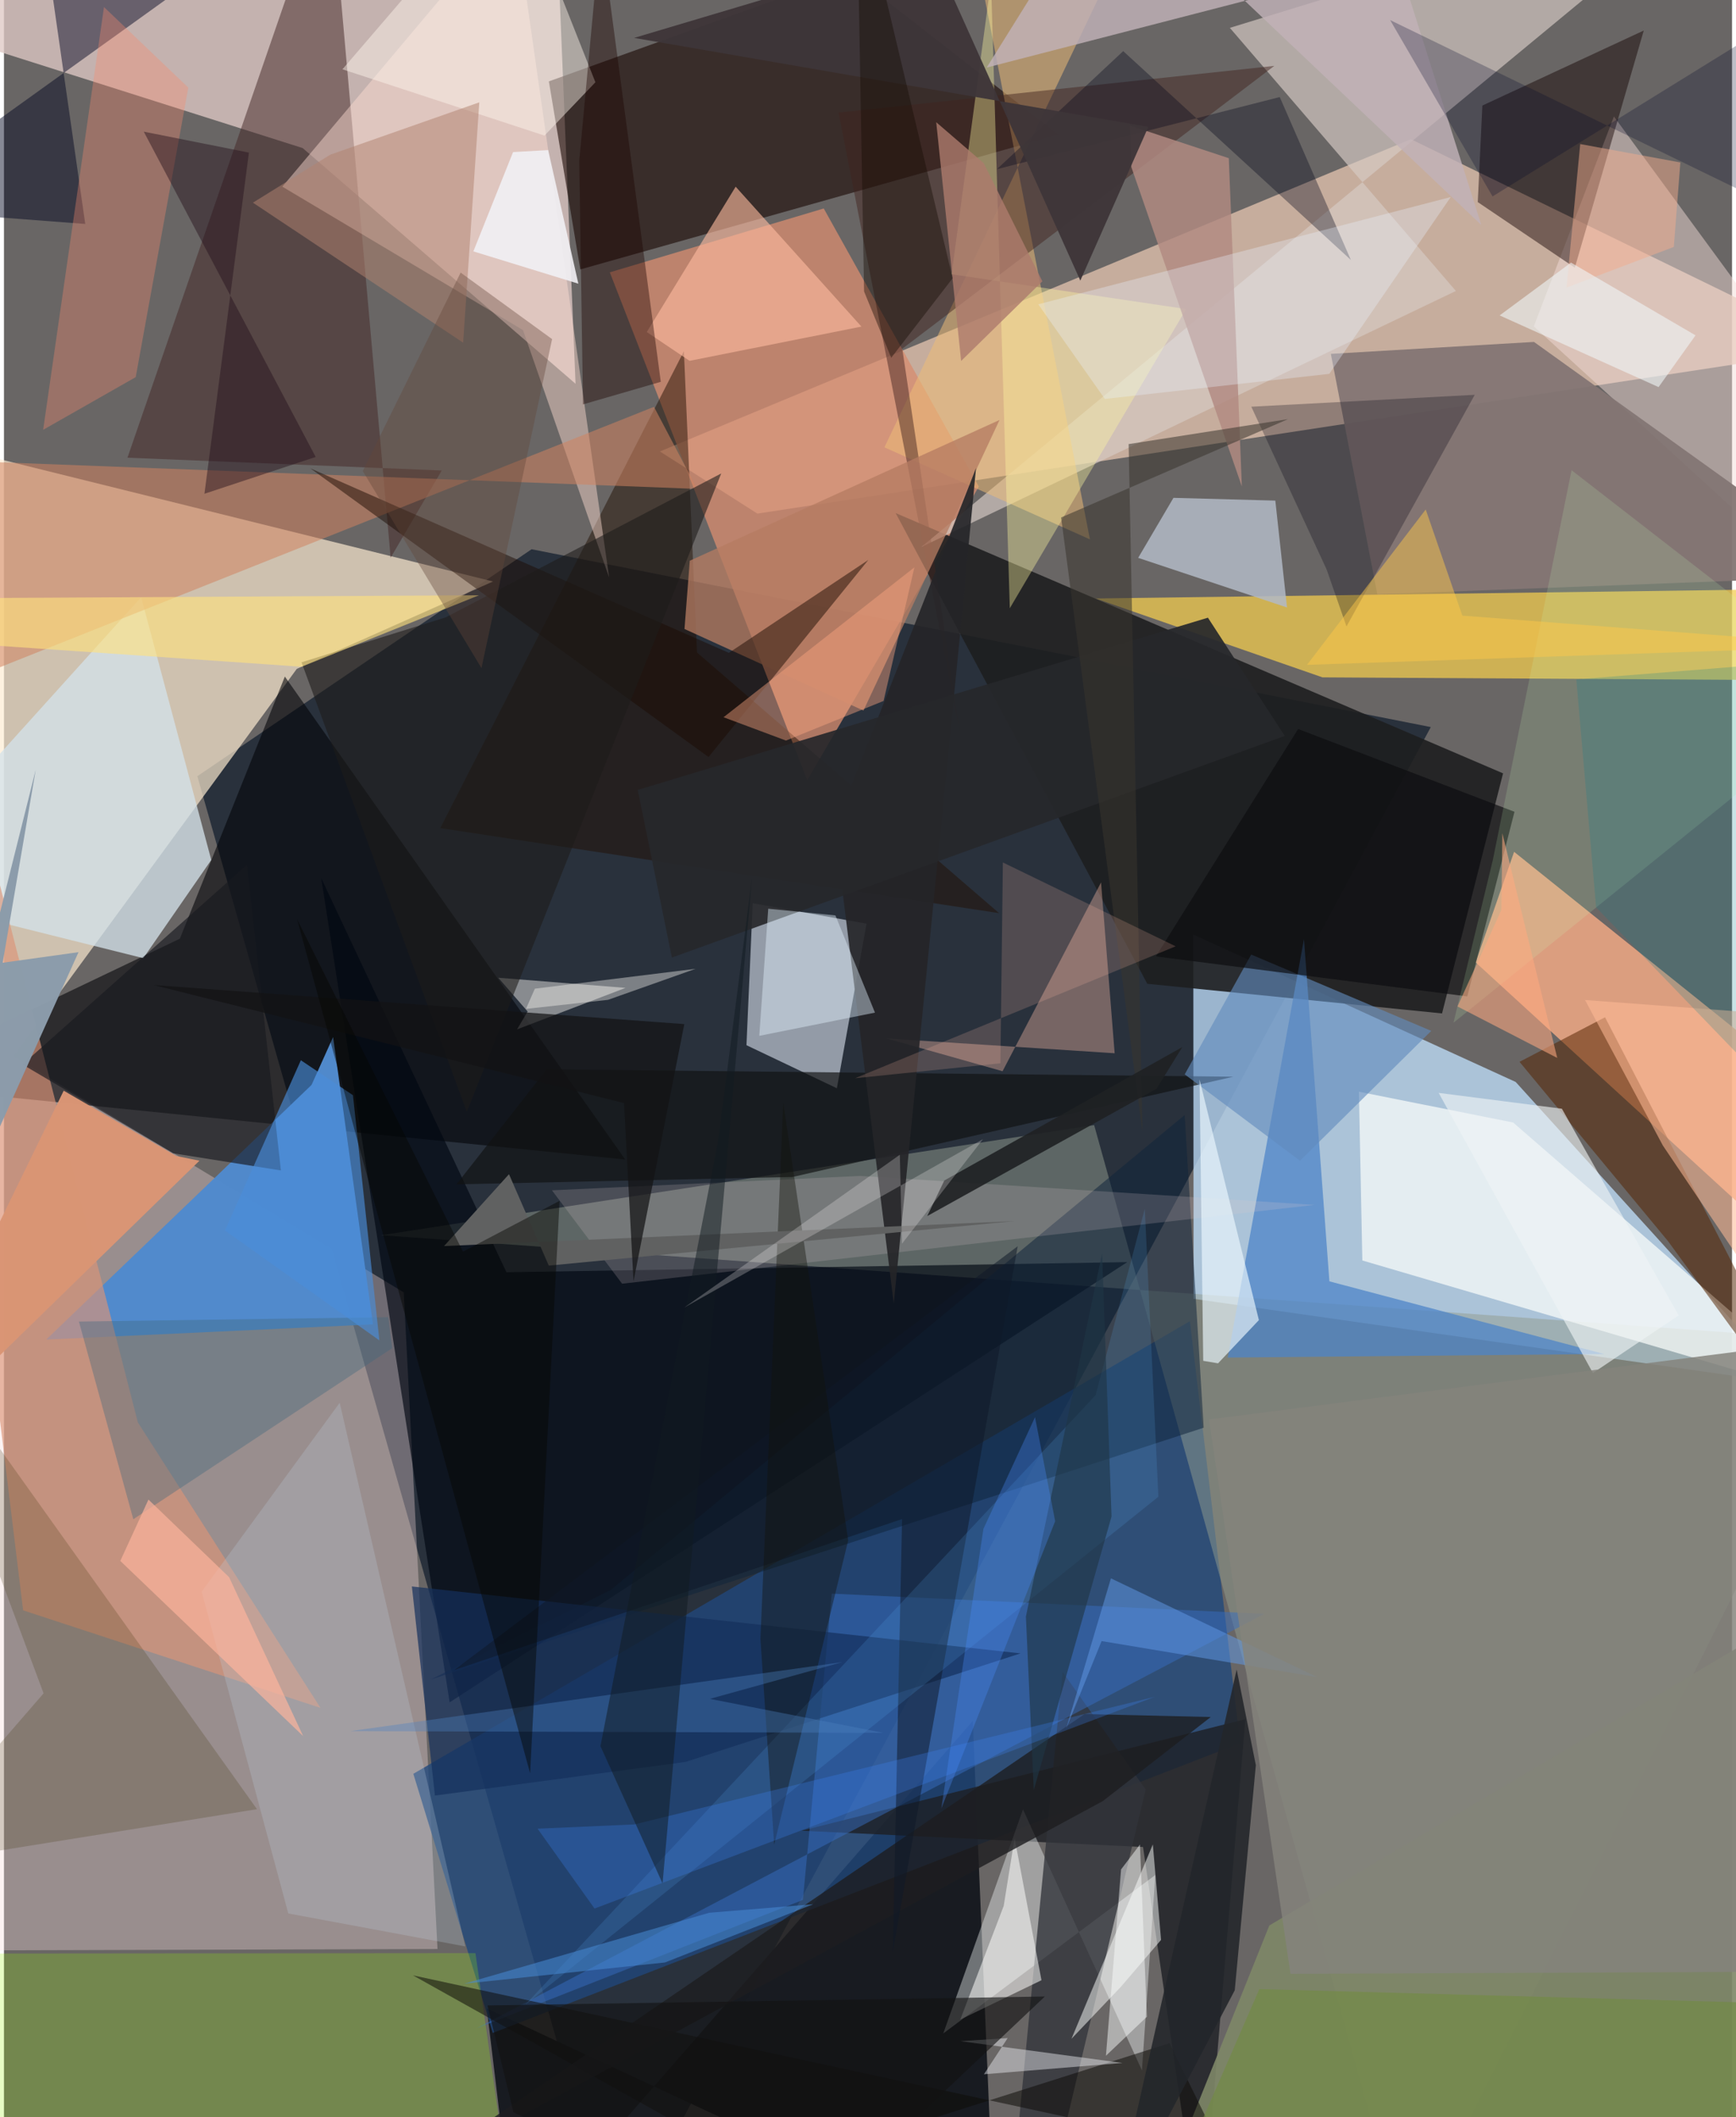 <svg xmlns="http://www.w3.org/2000/svg" width="228" height="278" viewBox="0 0 836 1024"><path fill="#696665" d="M0 0h836v1024H0z"/><path fill="#010f23" fill-opacity=".612" d="M255.262 265.65l434.997 86.012L295.533 1086 93.556 375.412z"/><path fill="#c2e2ff" fill-opacity=".749" d="M575.37 451.998l155.956 71.307 132.369 145.99-288.189-41.11z"/><path fill="#e3c3af" fill-opacity=".757" d="M317.329 218.357l47.155 30.06 523.663-79.96L680.63 67.316z"/><path fill="#fdecd2" fill-opacity=".682" d="M-12.642 219.472l249.244 61.769-94.933 42.26L-62 601.609z"/><path fill="#dec9c4" fill-opacity=".773" d="M276.518 185.612L144.527 71.63-62 6.053 266.353-62z"/><path fill="#f7dddd" fill-opacity=".341" d="M209.74 942.675l-16.327-317.6L-62 470.724v472.749z"/><path fill="#171a20" fill-opacity=".98" d="M247.414 1086l-13.85-114.611L479.351 1086l-10.653-253.641z"/><path fill="#d68c6f" fill-opacity=".765" d="M388.594 377.336l83.026-141.995-75.032-134.512-103.495 30.884z"/><path fill="#1d1e20" fill-opacity=".898" d="M725.222 374.04l-293.85-125.885 121.743 227.664 142.587 14.342z"/><path fill="#20477b" fill-opacity=".788" d="M598.036 843.11l-24.31-204.119L198.04 857.928l38.456 125.326z"/><path fill="#f3cd4e" fill-opacity=".733" d="M898 284.474v44.685l-260.14-1.544-109.746-38.147z"/><path fill="#170500" fill-opacity=".58" d="M278.82 130.307L263.614 39.36 409.55-13.137 510.114 65.09z"/><path fill="#e7effb" fill-opacity=".557" d="M417.292 446.753l-14.352 79.596-43.735-20.818 3.023-68.685z"/><path fill="#020407" fill-opacity=".584" d="M135.892 327.22l164.654 233.593L-62 524.25l147.097-70.23z"/><path fill="#518acc" fill-opacity=".996" d="M20.424 647.914l128.377-123.165 10.423-23.16 19.311 138.962z"/><path fill="#f5aa84" fill-opacity=".816" d="M880.23 619.538L711.96 465.489l18.6-53.488L898 546.305z"/><path fill="#929b8e" fill-opacity=".502" d="M182.42 597.43l344.98-53.255L678.269 1086 898 649.063z"/><path fill="#d6cac5" fill-opacity=".667" d="M838.778-62L593.053 13.47l109.35 127.26-258.66 123.852z"/><path fill="#1d2024" fill-opacity=".804" d="M600.572 831.497L385.87 885.453l165.184 7.881L579.206 1086z"/><path fill="#000712" fill-opacity=".651" d="M153.481 424.689l62.123 398.681 327.818-212.925-300.339 4.892z"/><path fill="#452727" fill-opacity=".514" d="M187.066 269.735l24.714-42.171-152.032-6.185L157.57-62z"/><path fill="#fdfffc" fill-opacity=".694" d="M730.09 542.913l-74.604-14.883 1.666 81.62 226.335 66.465z"/><path fill="#d4e2ea" fill-opacity=".765" d="M100.287 415.932L66.375 288.86-62 431.109l129.407 32.324z"/><path fill="#f3dcd7" fill-opacity=".475" d="M778.855 56.331L898 218.86l-31.748 54.33-126.14-115.33z"/><path fill="#f8fcfe" fill-opacity=".388" d="M556.993 906.866l-6.463 94.537-57.541-126.256-38.58 108.361z"/><path fill="#4d85c7" fill-opacity=".741" d="M628.91 454.21l12.302 165.531 132.989 35.156-182.173 1.71z"/><path fill="#db9376" fill-opacity=".651" d="M9.27 778.858l143.86 47.19L64.79 687.98-62 194.218z"/><path fill="#b1bac5" fill-opacity=".851" d="M620.713 293.817l-5.667-51.693-49.273-1.331-17.071 29.02z"/><path fill="#120000" fill-opacity=".455" d="M715.215 51.05l-2.225 46.7 46.95 31.719L793.296 14.76z"/><path fill="#220f03" fill-opacity=".482" d="M328.935 169.863L211.069 400.525l270.355 41.135L335.27 315.576z"/><path fill="#efbd76" fill-opacity=".525" d="M558.579-62L425.942 216.361l99.419 44.513-53.094-273.06z"/><path fill="#ffded2" fill-opacity=".451" d="M246.796-42.989l45.971 322.291-41.664-119.643-116.421-69.37z"/><path fill="#32343a" fill-opacity=".773" d="M499.76 1086l52.561-220.472-40.201-56.914L485.212 1086z"/><path fill="#41231e" fill-opacity=".471" d="M403.766 54.458L614.56 31.864l-179.99 136.82 27.89 185.79z"/><path fill="#847674" fill-opacity=".957" d="M664.389 287.45L898 278.577 740.186 165.379l-98.272 5.77z"/><path fill="#cf8360" fill-opacity=".545" d="M-62 221.304l397.339 15.17-20.874-39.7L-62 346.608z"/><path fill="#f7bba9" fill-opacity=".376" d="M483.098 518.114l-56.19-15.87 110.415 7.185-6.579-82.645z"/><path fill="#386dc0" fill-opacity=".494" d="M609.715 780.553l-209.248-9.758-13.963 148.125-158.051 62.219z"/><path fill="#532400" fill-opacity=".518" d="M733.188 513.57l41.367-21.553 117.987 227.92-87.49-119.6z"/><path fill="#7e8767" fill-opacity=".906" d="M612.147 931.284L550.088 1086 898 1017.897l-19.994-244.31z"/><path fill="#98f704" fill-opacity=".227" d="M-17.584 944.89l245.678-.217L248.177 1086H9.048z"/><path fill="#000520" fill-opacity=".471" d="M124.278-33.222L14.938-62 39.33 108.325-62 100.585z"/><path fill="#fff9a1" fill-opacity=".376" d="M571.91 149.487L458.448 132.64l19.074-141.6 9.072 303.16z"/><path fill="#0e243b" fill-opacity=".518" d="M580.389 690.54l-9.196-151.22-277.678 229.71-87.044 43.295z"/><path fill="#ffbba0" fill-opacity=".608" d="M353.979 90.297l-43.003 70.299 20.7 13.927 83.14-16.56z"/><path fill="#fbf8f3" fill-opacity=".451" d="M239.134 472.895l14.208 16.337-5.124 8.639 52.486-20.071z"/><path fill="#0e0d08" fill-opacity=".533" d="M197.884 955.412l391.502 84.858L563.9 988.2l-196.06 62.223z"/><path fill="#18191f" fill-opacity=".647" d="M117.559 418.285l16.42 147.822-52.157-8.298-72.87-42.973z"/><path fill="#000112" fill-opacity=".271" d="M603.434 196.71l36.41 78.66 9.634 27.626 62.048-112.04z"/><path fill="#fefffd" fill-opacity=".498" d="M555.793 892.085l3.98 46.181-19.483 22.73-23.86 25.095z"/><path fill="#f78a6f" fill-opacity=".349" d="M18.966 207.882l44.768-25.47 25.46-140.031-40.8-38.97z"/><path fill="#111213" fill-opacity=".675" d="M262.555 517.175l-43.647 55.643 162.502-3.544 213.332-48.503z"/><path fill="#b57c62" fill-opacity=".761" d="M329.221 304.22l86.588 39.46 65.82-140.55-149.85 68.072z"/><path fill="#1c0c04" fill-opacity=".486" d="M418.167 270.813l-77.303 95.339L148.22 226.519l202.457 89.24z"/><path fill="#392f01" fill-opacity=".204" d="M-53.924 903.373l176.329-28.335-172.627-241.963 69.395 185.943z"/><path fill="#c2b2b8" fill-opacity=".816" d="M714.695 108.804L674.331-18.698l-198.93 51.381L534.472-62z"/><path fill="#628bbd" fill-opacity=".62" d="M571.217 519.64l55.792 41.775 63.474-62.808-87.102-36.924z"/><path fill="#0d0d0f" fill-opacity=".671" d="M626.083 352.594l104.666 40.035-22.828 89.302-150.644-19.357z"/><path fill="#fffffd" fill-opacity=".525" d="M462.638 976.782l20.998-54.913 5.284-32.828 13.006 68.723z"/><path fill="#15305c" fill-opacity=".698" d="M197.34 767.316l11.152 101.133L329.77 852.17l162.008-52.483z"/><path fill="#fff6ed" fill-opacity=".451" d="M245.81-62l-82.064 95.52 97.746 32.067 24.636-25.8z"/><path fill="#dbc8cc" fill-opacity=".192" d="M634.091 582.767l-219.846-14.001-149.14 6.95 33.928 45.165z"/><path fill="#252528" fill-opacity=".91" d="M430.457 630.488l31.12-313.84 8.69-90.257-68.4 174.129z"/><path fill="#d99574" fill-opacity=".988" d="M-62 714.05L94.57 561.396l-11.246-2.293L28.9 527.526z"/><path fill="#b28a81" fill-opacity=".827" d="M598.855 235.272l-6.307-158.759-47.807-15.781.654 20.078z"/><path fill="#1c0400" fill-opacity=".404" d="M317.754 184.673l-29.108-218.16-10.322 111.138 1.811 117.934z"/><path fill="#ebf7fd" fill-opacity=".655" d="M587.348 659.391l-7.178-1.203-1.768-136.044 28.7 116.343z"/><path fill="#27282b" fill-opacity=".918" d="M306.587 382.044l275.859-83.291 37.182 57.196L323.134 463.14z"/><path fill="#b18370" fill-opacity=".514" d="M120.44 98.023l37.396-23.205 72.12-25.323-7.805 116.254z"/><path fill="#03071b" fill-opacity=".353" d="M480.348 81.833l136.842-34.9 34.41 78.795L541.464 24.727z"/><path fill="#e2f3ff" fill-opacity=".424" d="M402.236 442.75l-32.5-3.236-4.332 61.489 55.967-11.232z"/><path fill="#bed0e2" fill-opacity=".251" d="M95.654 769.842l41.904 155.622 85.61 15.945-60.748-262.936z"/><path fill="#1e1c1b" fill-opacity=".584" d="M346.994 228.994l-133.276 69.601-69.767 21.732 79.961 217.41z"/><path fill="#ffe27e" fill-opacity=".616" d="M229.83 287.896l-85.86 34.585L-62 308.249l56.278-19.016z"/><path fill="#3f687b" fill-opacity=".373" d="M185.883 637.06l-149.618 2.132 26.313 95.606 125.206-82.719z"/><path fill="#cbffb8" fill-opacity=".157" d="M758.36 227.418l-38.04 188.357-19.083 78.887L898 335.772z"/><path fill="#eaf2ff" fill-opacity=".322" d="M500.374 147.178l32.205 45.778 108.587-12.142 58.739-85.516z"/><path fill="#1d1d20" fill-opacity=".8" d="M531.637 871.095l52.182-40.64-61.056-1.408-331.316 226.161z"/><path fill="#ffba97" fill-opacity=".553" d="M898 695.855l-95.464-141.803-37.658-70.386 104.33 7.786z"/><path fill="#0e1928" fill-opacity=".514" d="M490.425 602.747L217.77 807.762l216.714-73.044-4.474 209.155z"/><path fill="#61b9ff" fill-opacity=".149" d="M528.114 674.787L252.209 969.634 558.475 723.92l-6.567-139.26z"/><path fill="#f1f0f4" fill-opacity=".89" d="M227.09 121.584l19.203-48.028 16.981-.955 14.608 64.616z"/><path fill="#24111c" fill-opacity=".451" d="M150.802 221.008l-53.816 17.81 21.52-165.01-50.872-10.13z"/><path fill="#eff2f7" fill-opacity=".439" d="M485.568 985.753l-11.484 17.497 67.054-5.477-78.431-10.532z"/><path fill="#ffa783" fill-opacity=".424" d="M348.12 346.904l92.322-72.49-14.902 64.608-47.228 19.16z"/><path fill="#39352e" fill-opacity=".537" d="M544.092 214.799l77.097-12.08-109.77 47.568L550.78 547.48z"/><path fill="#eff4f5" fill-opacity=".62" d="M768.696 664.089l-74.62-135.495 59.605 7.656 56.494 99.955z"/><path fill="#23262a" fill-opacity=".878" d="M596.35 807.509l9.28 46.245-10.207 108.88-59.723 113.631z"/><path fill="#1f3546" fill-opacity=".624" d="M535.82 733.452l-4.563-127.247-36.872 175.674 3.808 83.93z"/><path fill="#5f98e6" fill-opacity=".514" d="M531.003 793.726l-17.149 42.366 21.667-72.697 99.7 47.737z"/><path fill="#12120a" fill-opacity=".404" d="M365.963 792.646l11.047-259.18 31.412 211.577-35.814 147.145z"/><path fill="#4e81c0" fill-opacity=".365" d="M167.513 837.28l257.925.833-83.947-16.436 64.078-17.773z"/><path fill="#8b9bab" fill-opacity=".984" d="M-60.133 674.04L15.37 372.293-.613 465.64l36.682-5.108z"/><path fill="#4a8dd9" fill-opacity=".639" d="M143.63 512.809l25.202 16.895 12.781 118.595-74.713-53.143z"/><path fill="#010729" fill-opacity=".255" d="M670.61 9.722l203.834 99.046L898-14.957 720.14 95.006z"/><path fill="#84837c" fill-opacity=".839" d="M883.265 953.565L898 646.09l-314.99 40.455 39.374 268.15z"/><path fill="#3e3639" fill-opacity=".957" d="M448.725-24.54l71.992 160.253 32.915-74.359-248.774-43.023z"/><path fill="#f1ac8e" fill-opacity=".49" d="M810.99 78.573l-3.149 40.858-51.907 19.67 6.608-69.424z"/><path fill="#606161" d="M212.902 602.678l276.089-12.083-225.42 21.528-19.25-44.206z"/><path fill="#728a44" fill-opacity=".675" d="M777.897 1086l-215.912-19.896 45.346-104.057 290.669 8z"/><path fill="#1f2124" fill-opacity=".91" d="M570.06 506.43l-12.476 20.172-110.932 61.562 8.27-17.21z"/><path fill="#131212" fill-opacity=".624" d="M376.292 1086l-129.837-64.468-12.55-51.569 269.646-4.318z"/><path fill="#ffbea6" fill-opacity=".188" d="M411.738 521.505l155.089-63.808-83.575-40.545-1.199 97.12z"/><path fill="#3d87fc" fill-opacity=".263" d="M304.915 882.418l-46.774 2.046 27.568 38.634L556.8 820.659z"/><path fill="#eff6f9" fill-opacity=".584" d="M818.341 162.197l-60.24-35.187-34.526 25.547 76.877 34.67z"/><path fill="#ac7b6d" fill-opacity=".8" d="M463.047 174.59L451.006 59.116l22.992 19.803 28.355 57.149z"/><path fill="#ffa97f" fill-opacity=".557" d="M751.434 511.691l-48.25-24.902 21.222-46.691.469-37.11z"/><path fill="#4889d4" fill-opacity=".553" d="M341.195 925.131l50.303-4.129-71.748 28.178-97.176 10.285z"/><path fill="#fbfcfd" fill-opacity=".475" d="M552.91 975.444L533.107 994.3l7.316-90.115 9.137-12.064z"/><path fill="#feb59d" fill-opacity=".682" d="M108.92 762.82l-39.013-37.526-13.62 29.668 88.459 84.734z"/><path fill="#101a20" fill-opacity=".502" d="M361.88 424.645L318.61 910.95l-30.043-66.4 56.897-292.492z"/><path fill="#140a04" fill-opacity=".404" d="M412.479-60.514l3.627 201.49 13.125 32.085 29.714-38.493z"/><path fill="#634739" fill-opacity=".376" d="M173.573 227.824l57.431 95.317 34.171-159.124-44.256-32.17z"/><path fill="#0c7f8e" fill-opacity=".22" d="M770.246 438.86L895.67 568.911l-51.446-246.965-83.56 6.664z"/><path fill="#fdf7f7" fill-opacity=".243" d="M329.038 632.469l144.597-81.507-39.187 50.578-1.053-43.02z"/><path fill="#4b8cfe" fill-opacity=".314" d="M453.462 874.727l55.09-138.978-9.758-50.31-24.958 54.036z"/><path fill="#ffc84a" fill-opacity=".471" d="M630.378 321.568l57.428-75.145 17.715 51.338L898 312.485z"/><path fill="#131314" fill-opacity=".718" d="M304.563 619.73l24.577-124.405L72.413 476.43l227.556 57.092z"/><path fill="#060501" fill-opacity=".443" d="M254.54 857.668L141.807 444.59l80.252 160.782 46.734-24.563z"/><path fill="#fffdf8" fill-opacity=".388" d="M292.247 483.579l-39.711 4.39 4.3-9.782 77.754-9.605z"/></svg>